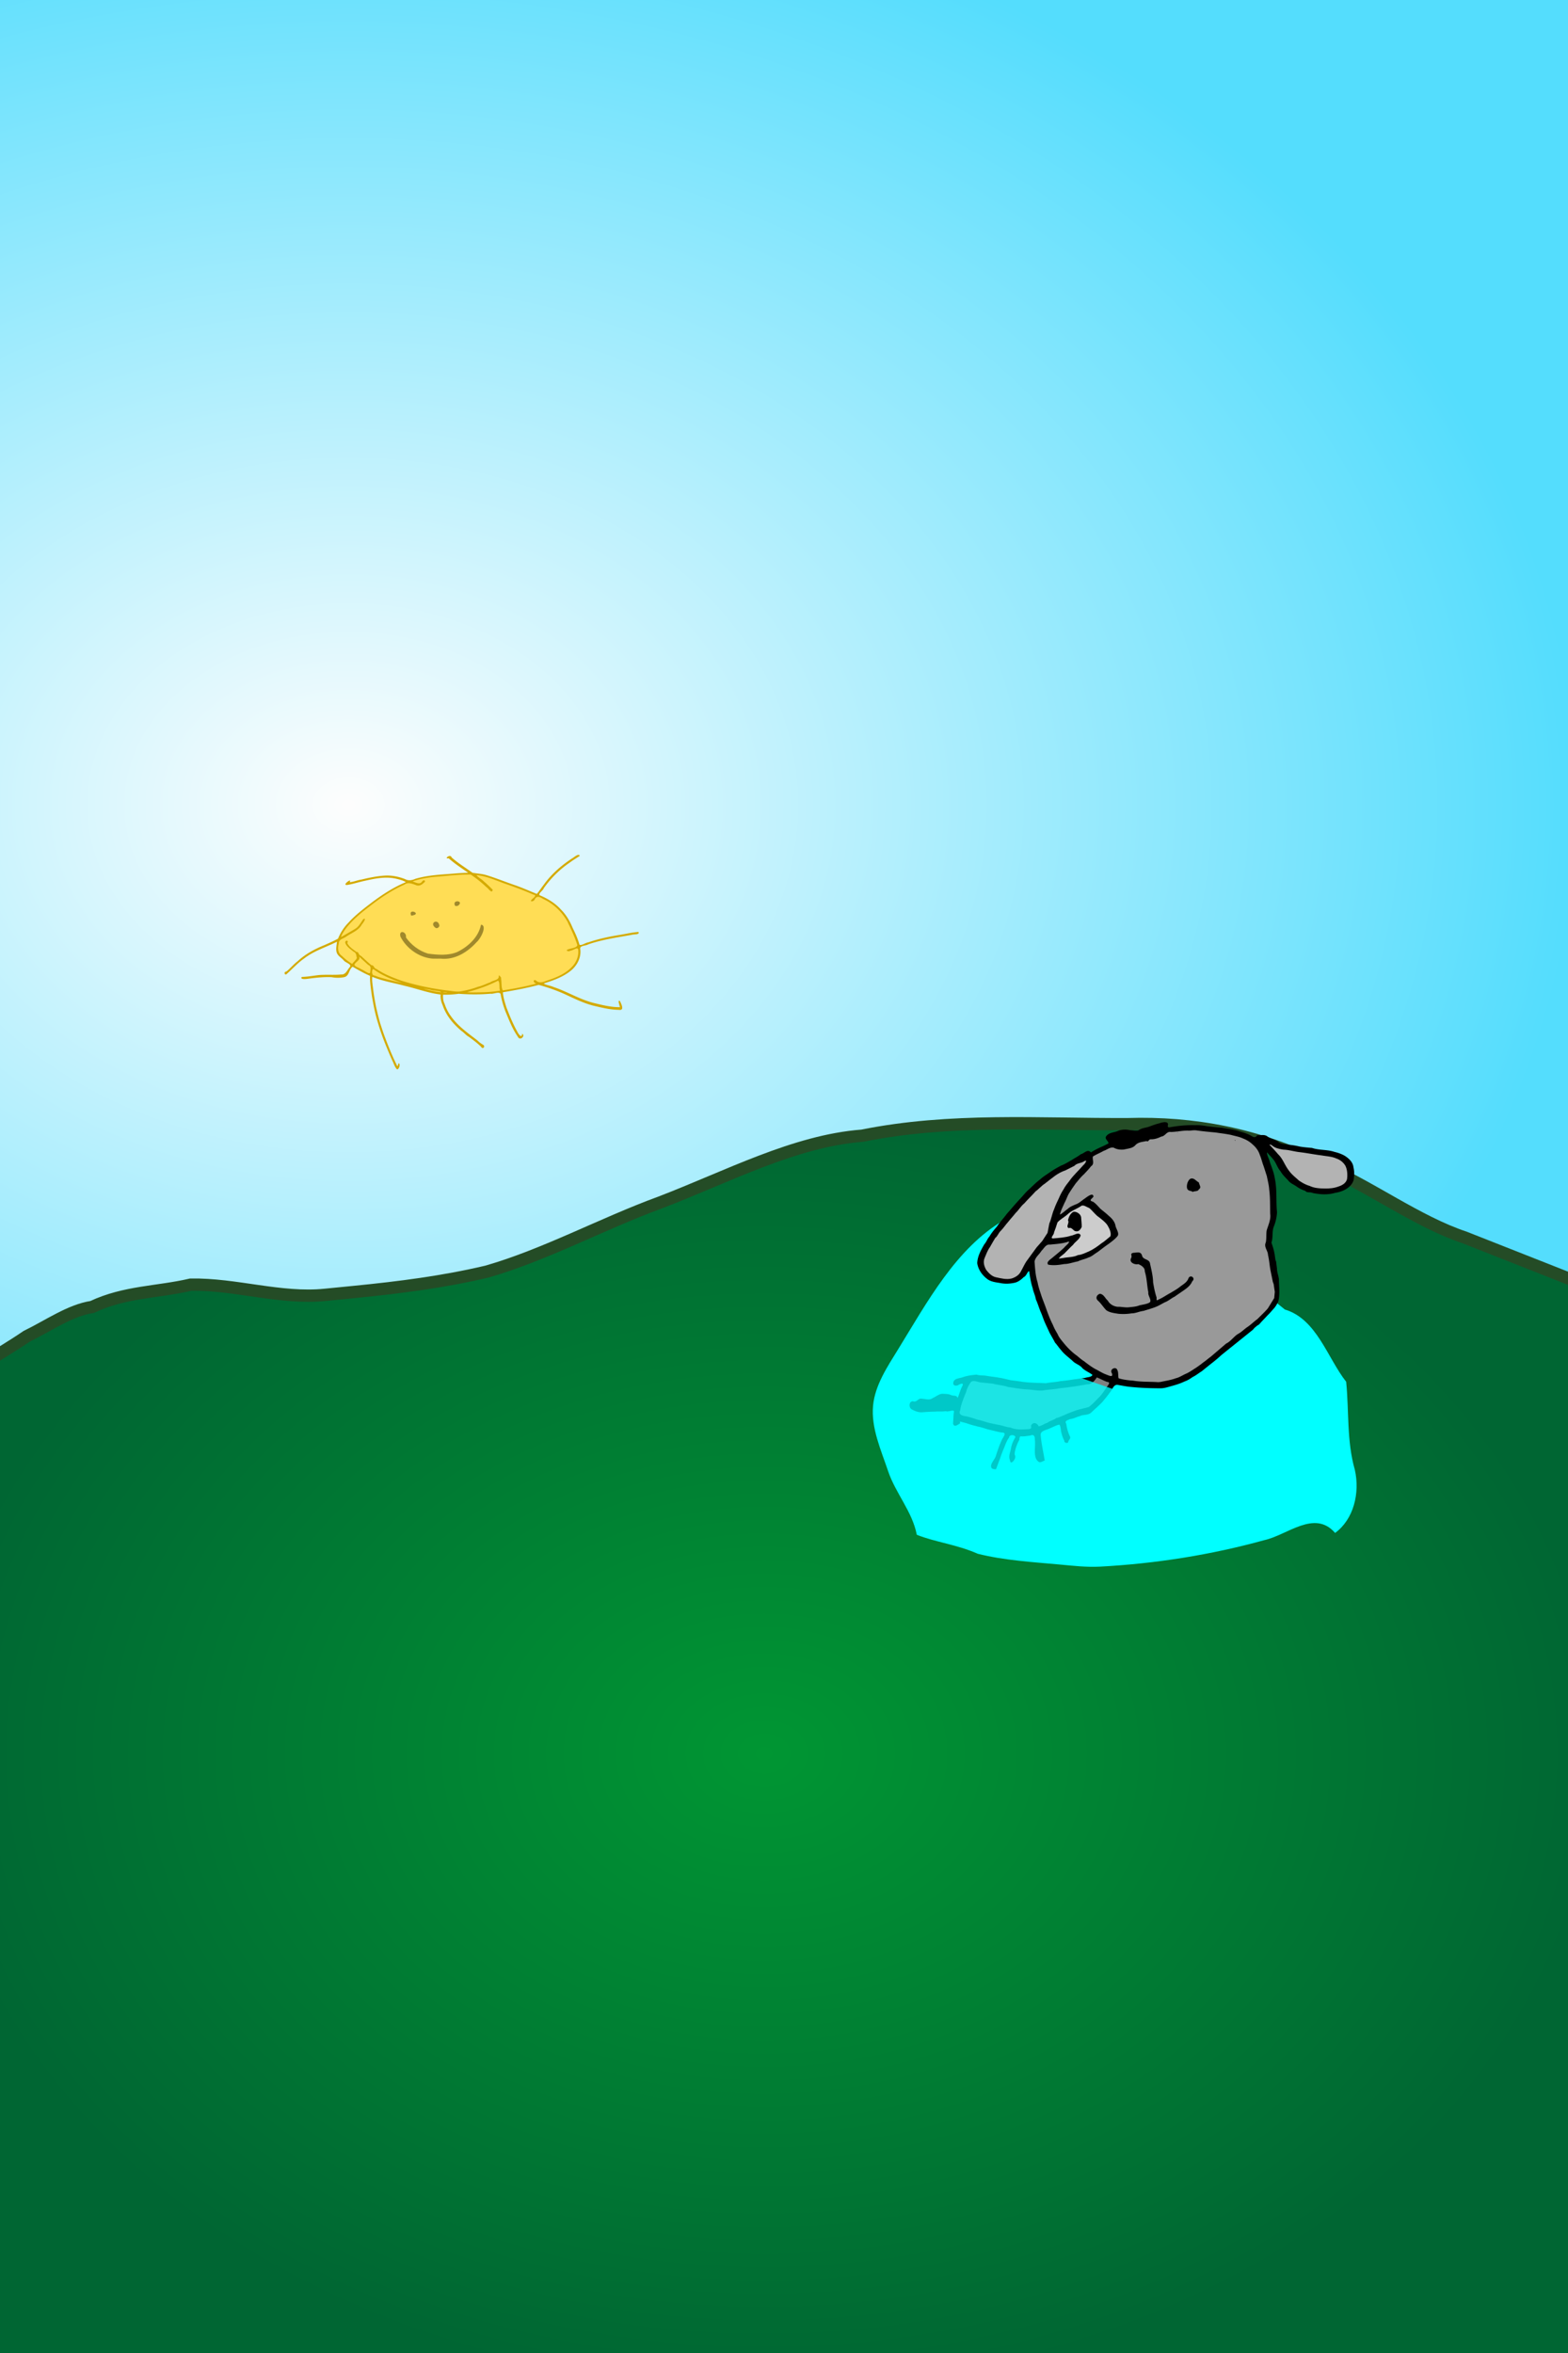 <svg xmlns="http://www.w3.org/2000/svg" xmlns:xlink="http://www.w3.org/1999/xlink" width="2000" height="3000"><rect width="100%" height="100%" fill="#333333" stroke="none"/><defs><linearGradient id="b"><stop offset="0" stop-color="#009633"/><stop offset="1" stop-color="#063"/></linearGradient><linearGradient id="c"><stop offset="0" stop-color="#fff"/><stop offset="1" stop-color="#54deff"/></linearGradient><linearGradient id="a"><stop offset="0" stop-color="#fff"/><stop offset=".5" stop-color="#d4c37f" stop-opacity=".498"/><stop offset="1" stop-color="#a80" stop-opacity="0"/></linearGradient><linearGradient xlink:href="#a" id="e" x1="-45.755" y1="296.36" x2="1051.261" y2="296.36" gradientUnits="userSpaceOnUse" gradientTransform="matrix(2.206 0 0 4.368 96.827 -850.192)"/><radialGradient xlink:href="#b" id="f" cx="502.638" cy="609.739" fx="502.638" fy="609.739" r="564.019" gradientTransform="matrix(1.892 0 0 1.447 23.77 -878.556)" gradientUnits="userSpaceOnUse"/><radialGradient xlink:href="#c" id="d" cx="-298.481" cy="496.389" fx="-298.481" fy="496.389" r="450.22" gradientTransform="matrix(2.688 0 0 3.482 2007.982 -1283.964)" gradientUnits="userSpaceOnUse"/></defs><path transform="rotate(-90 1116 1116)" opacity=".99" fill="url(#d)" stroke="url(#e)" stroke-width="3.104" d="M-2.984-1121.655h2417.292v3132.124H-2.984z"/><path d="M2034.703 798.256l-2115.538 8.805c.093 10.454-17.992-1181.033 5.165-1257.829 36.139-34.884 73.208-52.567 109.79-77.552 27.766-13.492 55.406-33.17 83.407-37.341 41.705-19.694 83.675-18.63 125.694-28.424 57.153-1.057 114.169 18.647 171.241 12.998l38.473-3.809c56.014-5.544 112.052-12.607 167.965-25.802 73.877-21.14 147.167-61.05 220.915-88.083 85.854-32.796 171.467-78.613 257.848-85.196 112.898-22.756 226.008-14.243 339.013-14.738 82.719-2.55 165.479 12.485 247.55 53.007 60.833 25.795 121.073 71.216 182.107 91.534l161.64 63.75c13.793 395.92 4.136 937.003 4.73 1388.68z" fill="url(#f)" stroke="#244c26" stroke-width="15.705" stroke-dashoffset="2.08" transform="translate(0 2232)"/><path d="M506.476 1363.44c-3.166-3.07-4.213-7.76-6.242-11.595-1.585-3.615-3.252-7.332-4.703-10.917-5.065-11.897-9.768-24.159-13.398-36.653-3.589-11.342-5.836-23.135-7.83-34.874-1.075-8.38-2.575-16.762-2.302-25.242-7.728-3.24-14.99-7.502-22.231-11.621-4.263 2.994-4.176 9.32-8.139 12.166-1.738 1.248-4.07 1.44-6.196 1.679-4.074.457-8.668.239-12.287-.506-10.035-.486-20.013.622-29.938 1.957-2.446.402-11.117 1.424-8.259-2.293 7.231-.132 14.422-1.507 21.605-2.35 9.546-.805 19.166.158 28.692-.755 5.741.428 7.51-5.54 10.638-9.095 3.883-4.172-5.823-5.841-7.83-9.34-3.068-3.273-7.74-5.611-8.766-10.295-1.083-4.106.268-9.7.546-13.057-14.007 7.073-29.515 11.634-42.026 21.49-7.943 5.484-14.426 12.785-21.568 19.128-3.157 3.718-4.729-2.677-1.175-2.435 5.14-3.997 9.286-9.283 14.445-13.164 9.783-9.18 21.782-15.625 34.17-20.623 5.902-2.658 11.888-5.151 17.517-8.357 3.081-7.569 7.513-14.53 13.297-20.353 9.07-10.024 19.876-18.137 30.569-26.309 13.25-9.858 27.238-18.979 42.598-25.257-2.935-2.168-9.23-3.776-13.705-4.738-12.732-2.58-25.812.063-38.276 2.9-7.573 1.573-14.957 4.01-22.574 5.337-8.221.927 7.018-10.084 2.804-3.45 5.086-.402 9.912-2.651 14.999-3.368 9.856-2.358 19.834-4.473 29.97-5.071 8.802-.52 17.536 1.277 25.726 4.424 4.366 2.417 8.716 1.603 13.13-.312 16.19-4.85 33.181-5.372 49.903-6.764 5.83-.54 11.691-.759 17.533-1.013-8.457-5.902-17.192-11.487-24.862-18.432-6.734 1.227 2.118-6.252 3.777-1.055 8.224 7.36 17.68 13.056 26.572 19.51 5.781 1.042 11.81 1.28 17.508 2.965 12.765 3.864 25.077 8.973 37.689 13.239 9.1 3.199 17.9 7.178 26.852 10.759 3.183-3.589 5.825-7.89 8.88-11.685 9.57-13.45 22.21-24.41 35.937-33.482 2.711-1.332 8.375-7.1 10.045-3.348-4.158 2.773-8.57 5.339-12.593 8.404-13.008 8.784-24.36 20.025-33.4 32.85-.717 3.09-9.342 8.024-3.913 9.516 9.561 4.17 18.7 9.765 25.726 17.587 6.643 6.61 11.499 14.815 15.015 23.437 3.368 6.834 6.638 13.938 8.646 21.36 2.343 1.89 7.765-2.527 11.233-2.822 12.944-4.47 26.369-7.346 39.88-9.48 8.045-1.327 16.04-3.277 24.18-3.82 2.197 3.788-6.388 2.71-8.96 3.734-18.493 3.312-37.226 5.922-55.06 12.077-3.096 2.054-11.383 1.2-10.17 6.256 1.4 10.745-4.324 21.34-12.72 27.804-9.865 7.76-21.963 12.073-33.846 15.712 1.811 2.027 8.88 2.812 12.587 4.662 18.065 5.984 34.366 16.54 53.061 20.744 10.337 2.553 20.825 5.009 31.55 4.932-.373-1.99-3.588-10.14 0-7.755 1.636 3.715 6.342 12.44-1.656 11.124-10.827-.082-21.4-2.8-31.888-5.214-12.502-3.177-24.075-8.846-35.683-14.236-11.087-5.133-22.712-9.173-34.466-12.37-15.04 4.017-30.357 6.842-45.698 9.421.514 6.706 2.638 13.226 4.638 19.628 4.145 10.61 8.413 21.214 14.075 31.109 1.333 2.98 5.694 8.344 5.913 2.093 4.584 2.895-2.988 9.808-5.601 3.679-6.914-9.886-11.207-21.308-15.83-32.351-2.667-7.122-4.828-14.455-6.066-21.989-2.01-3.61-8.877.312-12.864-.343-13.435 1.168-26.988 1.054-40.433.088a133.696 133.696 0 0 1-20.129 1.203c-.129 3.85.01 7.738 1.813 11.235 1.971 5.744 4.56 11.296 8.268 16.174 8.781 12.638 21.682 21.548 33.716 30.83a34.37 34.37 0 0 0 7.596 5.756c2.784 2.184-.766 6.273-2.864 2.331-4.913-4.718-10.359-8.824-15.844-12.837-2.7-1.197-5.977-5.237-9.204-7.353-10.437-8.763-19.654-19.637-23.948-32.745-2.007-4.257-2.96-8.94-2.668-13.653-15.557-1.816-30.253-7.506-45.441-10.984-13.893-3.785-28.277-6.022-41.656-11.531-.665 4.875.455 10.024.958 14.946.97 7.89 2.316 15.766 3.869 23.573 1.588 6.974 3.278 13.917 5.248 20.725 2.1 6.314 4.077 12.683 6.51 18.907 4.32 11.488 8.914 22.832 14.388 33.84 1.67 5.347 2.033-3.367 3.034-1.562 1.955 1.09.062 7.565-2.398 7.563z" fill="#d4aa00"/><path d="M586.511 1264.104c7.886-1.28 15.885-3.196 23.252-6.018 5.41-1.16 10.332-3.796 15.525-5.633 3.343-2.605 10.551-2.483 10.933-7.276-.326-3.423 1.995.096 2.59.773.553.63.274 1.653.403 2.48.746 4.765.075 11.269 2.153 14.308 14.39-2.218 28.769-4.905 42.815-8.699-3.287-.41-5.369-5.244-.84-4.216 3.697 3.981 8.818 2.708 13.27.762 13.192-4.21 26.973-9.746 35.647-21.07 3.916-5.392 6.132-12.235 5.216-18.994-.772-3.69-6.807 1.506-9.77 1.5-1.983 1.792-7.482-.077-3.136-1.601 3.656-1.514 10.967-1.614 11.872-5.427-3.254-10.407-8.05-20.246-12.7-30.083-7.12-12.463-17.999-23.027-31.198-28.869-3.792-2.514-8.096-4.516-10.53.648-.895 2.871-7.23 3.704-3.718.134 1.725-1.691 7.464-5.565 2.11-6.241-12.285-5.436-24.923-10.011-37.609-14.391-11.41-4.193-22.712-9.271-34.943-10.434.73 2.116 6.728 5.22 9.281 8.02 4.007 3.371 7.89 7.086 11.343 10.707-1.12 5.757-5.712-2.235-8.168-3.488-6.13-5.929-12.846-11.195-19.906-15.967-15.552-.292-30.99 1.84-46.474 2.943-9.394 1.067-18.873 2.573-27.775 5.845 3.863 1.054 9.126 4.688 12.242.201 2.06-3.372 5.798-.803 2.102 1.541-2.88 2.99-6.828 4.751-10.788 2.536-4.622-1.5-9.462-3.593-13.857-.279-14.651 6.508-28.174 15.32-40.898 25.015-12.587 9.56-25.26 19.47-34.76 32.235-1.883 2.853-4.822 7.135-5.143 9.647 6.116-3.503 12.297-6.987 18.281-10.676 4.574-2.884 6.91-7.859 9.99-12.09 4.975-2.763-.235 5.157-1.76 6.616-4.147 7.963-13.165 10.817-20.086 15.655-3.416 2.602-9.61 3.26-9.347 8.67-1.47 5.53-1.436 12.288 3.87 15.772a72.306 72.306 0 0 0 13.179 10.327c1.736-2.574 5.049-4.993 5.98-7.632-.809-3.164-.505-6.482-4.112-7.932-3.816-3.212-8.615-6.093-10.495-10.899-1.343-4.071 5.123-4.135 2.337-.188 2.517 5.128 7.708 8.267 12.121 11.59 2.201-1.245 2.337 4.118 5.189 4.61 4.63 4.05 8.895 8.476 13.773 12.21 2.783-.767 2.91 4.041 6.137 4.602 9.541 6.597 20.477 10.86 31.306 14.78 18.734 6.005 38.11 10.009 57.642 12.54 5.792.483 11.626 1.986 17.454 1.436zM570.34 1265.378c-1.943-.813-8.09-.34-3.232-.01 1.076-.103 2.176.271 3.233.01z" fill="#fd5"/><path d="M611.609 1265.222c8.744-.06 17.551-.695 26.155-2.115-1.422-3.604.281-11.203-2.536-12.741-12.594 6.374-25.959 11.107-39.594 14.632 5.198.513 10.68.28 15.975.224zM562.732 1264.838c-2.99-1.89-9.793-1.457-14.094-2.956-1.895-.21-8.45-1.75-7.921-1.24 6.966 2.05 14.11 3.649 21.322 4.478z" fill="#fd5"/><g fill="#a0892c"><path d="M551.47 1222.214c-17.255-1.52-33-13.114-40.639-27.894-2.724-9.267 8.107-6.885 6.986.957 6.625 9.421 16.78 17.174 28.122 20.582 12.234 1.621 25.749 2.736 37.264-2.071 14.434-7.117 27.12-19.024 30.362-34.902 8.302 1.042-.434 18.108-5.642 22.292-11.338 12.662-27.694 22.977-45.737 21.086-3.571 0-7.145.046-10.715-.05z"/><path d="M555.82 1183.163c-9.312-6.19 3.127-13.114 4.658-2.873-.34 1.91-2.649 3.745-4.659 2.873zM524.514 1167.473c-4.807-10.607 15.396-2.08 0 0zM580.095 1154.133c-3.126-7.594 12.061-5.828 4.357.471-1.17.433-3.628 1.232-4.357-.471z"/></g><path d="M511.938 1253.037c-12.418-4.496-24.962-9.377-35.58-17.4-2.198-.567-2.878 8.189.948 7.99 11.164 4.379 23.013 6.619 34.6 9.508zM472.158 1240.104c.161-3.966 2.164-8.097-2.7-9.998-3.868-3.63-7.775-7.222-11.696-10.787 2.84 4.538-3.885 6.64-5.605 10.205-.422 3.07 6.526 4.3 8.92 6.471 2.65.564 9.972 6.849 11.081 4.109z" fill="#fd5"/><path d="M1702.927 1954.436c-26.184-30.293-61.204 2.926-90.241 9.183-68.345 18.904-138.945 29.986-209.617 33.792-17.178.925-34.408-1.124-51.538-2.695-34.963-3.204-70.413-5.226-104.432-13.71-26.237-11.732-54.555-14.893-77.744-24.213-5.474-29.249-27.108-52.998-36.556-81.107-9.125-27.147-21.953-55.245-19.177-83.75 2.53-25.98 18.177-49.31 31.878-71.528 37.248-60.404 73.71-128.712 134.845-164.747 33.129-19.526 75.276-24.958 113.493-20.692 57.158 6.38 115.686 28.44 158.74 67.61 28.436 22.743 58.171 43.822 86.256 67.01 40.703 12.112 54.275 61.783 78.209 92.114 3.772 37.438.531 75.454 11.08 112.327 6.628 29.46-1.45 63.116-25.196 80.406z" fill="#0ff"/><g><path d="M1264.659 1871.542c-2.347-4.67 3.55-9.795 5.414-14.715 2.219-7.158 4.624-14.3 7.83-21.062 1.66-3.753 7.197-9.62-.528-9.382-5.04-.84-9.889-2.259-14.86-3.358-5.2-1.168-10.366-3.424-15.469-4.187l-3.01-.923c-5.743-1.082-11.18-3.7-16.979-4.776-1.583-.729-3.753-1.17-2.137 1.318-2.531 1.58-7.828 6.141-9.277.674.312-4.415.433-9.176.872-13.79 1.99-6.032-6.877-.379-10.07-2.178-4.95.761-7.988.17-13.663.591-5.567.14-11.128.365-16.639.895-4.869.196-9.158-1.481-13.494-3.923-3.823-2.45-3.259-10.81 2.206-10.091 4.833 1.547 6.289-4.469 10.982-3.284 4.776.19 9.618 2.357 13.916-.89 4.13-1.784 7.769-5.202 12.282-5.447 3.811.28 7.272.027 10.57 1.49 3.64 1.692 8.165-.06 8.7 4.038 2.208-4.428 3.4-10.04 5.826-14.777 2.692-4.557-.846-4.078-3.952-2.355-3.107 2.284-8.623 1.622-7.049-3.358 1.256-4.758 7.774-4.675 11.774-6.072 5.632-2.093 11.672-2.781 17.62-3.368 4.631 1.403 9.097.718 13.219 1.627 5.39.83 10.835 1.436 16.246 2.388 4.879.72 9.641 2.16 14.51 3.16 4.934.592 8.956 1.044 13.766 1.85 10.195 1.458 20.606 1.409 30.914 1.938 6.058-1.367 12.336-1.282 18.396-2.702a221.388 221.388 0 0 0 17.39-2.232c4.844-.609 9.141-1.254 13.987-1.854 3.005-1.05 8.789-.924 9.398-3.962-4.099-3.124-8.956-4.971-12.643-8.344-3.24-4.383-9.08-5.487-12.858-9.6-4.954-4.484-10.59-8.37-14.636-13.81-2.696-2.898-4.93-6.526-7.53-9.272-2.209-4.483-4.83-8.55-7.13-13.01-1.878-4.233-3.841-8.192-5.698-12.414-2.106-4.632-3.407-9.323-5.503-13.873-2.226-5.194-3.664-10.678-6.09-15.778-.68-4.912-3.205-9.458-4.092-14.425-2.314-6.971-3.396-14.274-4.424-21.526-2.146-.127-3.601 6.398-7 7.507-3.546 3.603-7.895 6.743-12.879 7.449-5.203 1.041-10.303 1.256-15.634.365-5.817-1.101-11.985-1.425-17.078-4.745-6.836-4.803-12.432-12.308-13.677-20.82.266-8.787 4.812-16.805 9.111-24.233 2.616-2.766 3.684-6.803 6.405-9.708 2.643-4.557 6.088-8.786 9.608-12.75 3.656-5.651 8.44-10.475 12.376-15.91 5.671-6.424 11.142-13.03 16.993-19.27 3.82-3.934 7.217-8.6 11.537-12.23 4.658-4.336 9.095-8.926 14.197-12.712 3.89-3.575 8.431-6.29 12.736-9.31 4.433-3.111 9.224-5.77 14.027-8.343 4.758-1.73 9.02-4.552 13.49-7 3.726-2.576 8.043-4.525 11.482-7.388 4.48-1.04 8.924-7.4 13.029-2.32 3.694-2.517 7.74-4.53 11.854-6.473 3.488-1.422 7.007-3.242 10.567-5.042.242-3.027-5.736-5.998-2.757-9.356 3.248-4.436 9.292-4.547 14.054-6.246 4.968-2.374 10.902-2.539 16.144-1.268 3.122-.03 7.677 1.078 10.779.21 3.785-2.783 8.084-3.173 12.218-4.267 4.755-1.62 9.35-3.616 14.291-4.69 3.26-1.263 11.964-3.433 11.14 2.08-1.265 4.51 2.804 2.71 5.624 2.365 9.676-1.588 19.494-2.387 29.317-2.113 4.928-.227 9.751.398 14.577 1.244 6.462.798 12.918 1.602 19.417 1.959 7.498 1.678 15.273 2.028 22.513 4.754 5.399 1.453 10.87 3.187 15.617 6.141 2.791 1.659 4.818 1.805 6.728-1.245 4.541.162 9.486-1.495 13.338 1.738 4.01 2.644 8.963 3.653 13.113 6.203 3.734 3.58 9.27 3.293 14.082 4.24 4.759.307 9.237 1.183 13.84 2.233 5.155.902 10.417 1.32 15.604 1.738 3.717 1.336 8.733 1.984 13.032 2.38 5.429.551 10.472.953 15.587 2.682 4.532 1.038 9.42 2.789 13.22 5.054 5.281 3.34 10.382 8.154 11 14.704 1.305 5.168 1.109 10.927.2 16.13-1.488 4.992-5.25 8.833-9.656 11.558-4.31 2.524-9.083 4.054-13.964 4.766-9.201 2.757-19.066 2.112-28.37.244-3.533-1.667-8.191-.088-9.405-2.67-4.1-1.37-7.92-3.152-11.53-5.773-3.607-2.6-7.949-4.016-10.554-7.685-3.457-3.612-7.327-7.279-9.7-11.542-3.35-3.764-4.965-8.62-7.582-12.856-2.716-4.171-6.473-7.504-9.648-11.345-.615 2.932 2.737 8.519 3.585 12.444 2.397 6.745 5.13 13.432 6.258 20.556 3.129 14.21 1.333 28.883 2.863 43.254-.307 6-1.599 11.919-3.735 17.499-3.088 6.67-1 14.47-3.373 21.296 1.405 4.39 3.004 8.837 3.753 13.455.752 2.778 1.123 10.056 2.084 10.208l1.158 9.132c.18 5.625 1.684 8.04 2.52 13.728.048 9.445 1.49 18.902-.7 28.175-1.72 3.785-3.6 7.128-6.476 10.095-2.833 3.187-4.396 5.16-7.363 7.987-3.546 3.922-7.376 7.632-10.774 11.654-2.527 1.173-7.164 5.273-7.45 6.32l-40.522 32.558c-4.22 3.949-8.71 7.638-13.25 11.148-3.871 3.112-7.825 6.22-11.664 9.422-4.092 2.523-7.839 5.664-12.21 7.725-2.81 2.096-6.552 4.326-9.951 5.449-4.757 2.329-10.088 4.039-15.278 5.492-5.036 1.338-10.042 3.221-15.3 3.212-12.653-.025-25.341-.453-37.933-1.737-5.846-.477-11.554-1.813-17.338-2.684-5.125-.13-6.198 6.52-9.255 9.565-3.076 4.366-6.473 8.36-9.827 12.46-4.49 4.703-9.473 8.864-14.153 13.364-4.01 3.735-9.91 2.206-14.486 4.528-4.398 1.152-7.837 3.298-12.763 3.845-2.887 1.495-7.173 2.227-4.493 5.906.57 5.358 2.306 11.083 4.408 15.694 2.123 2.852-1.696 4.886-2.015 7.68.105 1.564-5.383 1.639-4.978-2.088-1.866-2.802-3.111-7.524-4.092-11.403-.227-1.078-.528-7.574-2.217-8.764-3.967.692-8.081 3.133-12.12 4.678-3.982 2.22-12.387 2.9-11.644 8.828.844 10.89 3.459 21.553 5.103 32.307-2.506.561-5.381 3.107-7.519 1.683-8.132-5.415-3.627-19.215-5.116-28.862.291-4.096-1.696-6.668-5.693-4.732-3.878.432-7.457 1.22-11.395 1.018-2.396-.638-2.632 2.978-2.638 4.525-2.041 3.427-3.39 7.016-4.617 10.61-.627 2.95-2.231 7.686-.7 9.402l-.04.437c1.412 3.739-6.06 12.719-6.506 5.604-2.182-4.906.177-9.982 1.17-14.878.717-5.092 2.892-9.981 5.525-14.393.749-3.313-7.781-4.225-7.84.185-2.902 3.604-4.433 8.14-6.151 12.426-1.865 4.588-3.754 8.943-5.184 13.68-1.898 4.8-3.61 9.632-5.416 14.338 0 0-4.854.09-5.752-1.696z"/><path d="M1309.84 1822.22c3.748.045 6.4-.23 5.267-4.519 2.308-5.06 7.735-3.894 9.654.755 3.835-.144 7.234-3.49 11.323-4.48 3.421-2.856 8.14-3.195 11.446-6.193 1.75.319 6.483-2.419 9.376-3.252 5.135-2.607 10.686-4.443 15.973-6.46 5.053-1.628 10.653-2.577 15.862-4.162 5.516-4.018 9.971-9.39 14.863-14.145 3.043-3.623 5.688-7.53 8.218-11.501 2.017-2.895 5.359-6-.066-6.516-4.327-1.546-8.848-4.141-12.734-5.63-2.811 4.39-6.662 9.24-12.464 8.83-4.963.882-9.527 1.773-14.533 2.495-6.841.946-13.733 1.916-20.636 2.596-6.953 1.562-14.14 1.39-21.13 2.77-7.536.644-14.956-1.396-22.483-1.464-7.288-.6-14.564-1.914-21.75-2.965-6.42-2.24-13.346-2.43-19.82-4.32-5.376-.527-10.595-1.123-15.961-1.588-3.785-.8-7.592-2.748-11.504-.952-2.628 3.813-5.312 8.006-6.264 12.74-1.846 4.49-3.71 8.904-5.231 13.5-1.108 3.378-2.104 6.664-2.55 10.416-3.026 5.93 4.016 7.2 8.334 7.657 4.344 1.153 8.69 2.369 12.995 4.01 4.818.857 9.377 2.525 14.043 3.887 4.917 1.15 9.791 2.384 14.803 3.127 4.655.94 9.116 2.838 13.866 3.174 6.488 2.963 14.125 2.61 21.103 2.19z" fill="gray"/><path d="M1221.168 1784.927c-.96-1.438-.84 1.389 0 0z"/><path d="M1480.403 1761.902c6.389-1.414 12.982-2.273 19.154-4.613 5.078-1.134 9.4-4.376 14.198-6.267 4.253-2.064 7.994-4.857 11.994-7.288 2.773-1.984 5.896-4.036 8.58-6.36 3.576-2.41 6.709-5.23 10.175-7.746l19.59-16.728c4.997-1.974 10.624-9.881 15.405-12.363 3.766-2.078 7.072-5.357 10.694-8.036 4.862-3.06 8.963-7.372 13.648-10.707 4.4-4.503 9.148-8.794 13.238-13.54l8.173-13.217.768-7.962-1.477-10.01-1.006-2.657-2.767-13.479c-1.466-6.861-1.715-14.005-3.409-20.839-.088-5.633-5.57-10.152-2.84-15.974 1.096-5.087.301-10.308 1.153-15.378 1.998-6.838 5.427-13.558 4.458-20.9-.274-10.4.139-20.841-1.246-31.167-.336-5.806-1.94-11.516-3.02-17.234-1.53-4.485-2.84-9.033-4.418-13.504-1.665-4.443-2.583-8.903-4.468-13.247-1.555-5.116-4.723-9.634-8.827-13.182a37.057 37.057 0 0 0-12.772-8.03c-4.764-2.257-9.957-2.978-14.99-4.445-6.586-1.396-13.293-2.118-19.944-3.149-7.976-.718-15.942-1.465-23.87-2.584-4.66-.7-7.92.569-11.889.16-7.078.018-14.025 1.63-21.1 1.795-5.944-.924-7.112 5.364-12.385 5.84-3.875 1.97-8.167 3.414-12.568 3.468-3.925-.448-3.422 3.968-6.2 2.23-5.344 1.218-10.852 1.134-14.738 5.799-3.72 3.59-9.063 3.747-13.927 4.972-4.576.512-9.206-.041-13.147-2.283-4.692-1.168-8.814 2.855-13.007 4.064-4.438 2.628-9.269 4.403-13.579 7.16-1.125 3.977 2.56 9.286-2.435 12.435-2.738 3.706-5.883 6.772-8.993 10.208-3.955 3.446-7.066 7.597-10.49 11.577-2.686 3.79-5.405 7.736-7.863 11.644-2.741 3.944-3.905 8.744-6.394 13.099-2.11 4.943-4.86 9.903-5.909 15.111 3.252-1.574 6.607-5.003 9.87-7.183 2.789-2.844 6.585-4.17 9.853-5.66 4.772-1.538 8.175-5.15 12.27-7.85 2.712-1.923 10.335-8.128 10.79-2.181-1.846 2.749-6.683 4.853-.656 6.385 3.918 2.572 6.486 5.99 9.728 9.269 3.421 2.835 7.196 5.661 10.655 9 3.848 3.097 7.222 7.178 8.278 11.953.582 4.43 5.573 10.094 2.532 13.863-3.176 3.875-7.548 6.975-11.348 9.855-4.717 3.13-9.379 6.955-14.076 10.396-3.89 2.245-7.172 5.596-11.48 6.837-4.41 2.13-9.146 2.776-13.525 4.98-5.83.993-11.422 3.348-17.417 3.368-6.73 1.178-13.752 2.115-20.516.76-2.793-3.484 3.054-6.648 5.625-9.013 4.917-4.076 9.964-8.098 14.648-12.504 1.635-2.195 7.823-6.823 6.05-7.956-7.716 2.77-16.004 3.118-24.08 3.951-5.218-.717-7.586 5.015-10.774 7.934-2.792 4.712-7.657 7.781-8.804 13.548.676 9.006 1.133 18.103 3.916 26.77.935 5.469 2.814 10.66 4.487 15.919 1.933 5.963 4.473 11.77 6.475 17.684 2.453 6.894 5.141 13.948 8.563 20.553 1.528 4.153 3.89 8.032 6.008 11.731 1.66 4.119 4.613 7.44 7.378 10.9 4.996 6.135 10.67 11.977 17.096 16.507 2.688 2.113 5.72 5.049 9.143 7.046 4.58 3.613 9.157 7.042 14.258 9.95 4.585 2.192 8.69 5.061 13.43 6.842 3.226 1.135 10.313 5.048 7.755-1.654-3.236-4.945 5.478-9.086 7.188-3.571 1.466 3.099.66 7.382 1.542 10.278 5.98 1.838 12.19 2.554 18.418 2.977 10.565 1.817 21.346 1.201 31.993 1.938a39.3 39.3 0 0 0 3.177-.295z" fill="#999"/><path d="M1426.583 1675.035c-5.252-.85-10.951-1.394-15.435-4.496-3.883-3.816-6.684-8.745-10.731-12.286-3.527-3.172-1.473-7.568 2.62-8.711 5.051.734 6.513 5.856 9.953 8.688 2.556 4.798 7.929 7.582 12.797 7.909 4.244-.21 9.842 1.233 14.625.554 4.37-.461 8.78-.687 12.858-2.36 4.038-1.03 8.359-1.384 12.052-3.155 5.34-2.1-1.618-9.053-.593-13.404-1.796-8.826-1.795-17.952-4.505-26.602.145-5.286-4.46-7.77-8.304-9.472-4.624 1.235-12.484-2.342-8.957-8.044 1.335-3.074-2.173-5.439 2.767-6.37 4.367-.08 9.395-2.295 11.01 3.704 1.197 5.39 9.256 4.126 10.087 9.762 1.742 8.068 3.823 16.103 3.986 24.394 1.117 6.445 2.292 12.745 4.363 18.92.29 2.955-.87 5.064 2.89 2.658 5.243-2.207 9.872-5.71 14.965-8.31 4.201-2.55 8.493-4.916 12.3-7.99 3.78-2.9 8.61-5.488 10.377-10.165 2.086-6.163 10.053-.901 4.917 3.486-1.848 4.64-5.903 8.005-9.85 10.786-4.223 2.957-8.484 5.8-12.657 8.744-4.27 2.025-7.897 5.5-12.338 7.08-4.273 2.16-8.237 4.772-12.762 6.363-4.751 1.812-9.691 3.117-14.52 4.658-5.17.528-9.911 3.13-15.205 3.103a66.755 66.755 0 0 1-16.71.556z"/><path d="M1457.321 1615.904c2.194-.358-.663.69 0 0zM1521.383 1519.715c-2.107-2.063-6.517-.554-7.393-5.192-.527-4.017.743-8.46 3.735-11.305 4.93-2.682 7.717 2.69 11.306 4.208.795 3.616 3.863 6.638.08 9.024-1.034 3.028-6.469 1.869-7.728 3.265zM1574.981 1454.178c.068-1.924 1.61.824 0 0zM1501.991 1443.8c-.94-1.305 2.103.944 0 0z"/><path d="M1359.014 1492.17c-4.732 1.555-9.168 3.961-13.122 6.778-4.573 3.397-8.953 6.818-13.439 10.336-4.21 2.66-7.345 6.706-11.385 9.492-4.749 5.332-10.098 10.366-14.736 15.658-4.233 3.319-6.835 8.302-10.827 11.969-3.127 4.049-6.672 7.769-9.826 11.786-3.307 3.616-5.973 7.887-9.393 11.253-2.697 2.477-3.839 6.77-6.88 8.963-2.202 3.868-4.79 7.918-6.79 11.694-3.074 4.211-4.782 9.235-6.826 14.026-2.059 5.122-.428 10.46 2.173 15.065 3.325 4.113 7.114 8.161 12.445 9.313 6.535 1.354 13.441 3.276 20.07 1.512 4.793-1.523 9.36-4.33 11.68-8.988 2.395-4.157 4.29-8.633 6.95-12.715l13.145-17.988 7.212-8.182 6.702-10.318 2.248-11.923c2.643-5.717 3.45-12.18 6.018-17.974 1.75-4.943 3.971-9.68 6.238-14.35 1.53-3.682 3.467-7.471 5.735-10.93 2.07-4.102 5.12-7.703 7.85-11.286 4.96-7.114 11.806-13.097 17.485-19.791 2.04-1.387 6.216-7.902 1.288-5.112-4.162 2.912-9.118 2.126-12.646 5.93z" fill="#b3b3b3"/><path d="M1355.692 1603.984c6.419-1.33 13.321-.82 19.334-3.81 4.986-.382 9.381-2.842 13.912-4.7 5.64-2.653 10.793-6.165 15.634-10.051 4.078-2.513 7.905-6.035 11.776-9.185 1.366-4.569-1.287-9.805-3.605-13.83-2.749-4.268-7.193-7.44-11.02-10.49-4.757-3.1-7.994-8.272-12.49-11.788-3.548-1.18-7.675-5.13-11.157-1.883-5.524 3.508-12.008 5.496-16.675 10.266-3.998 3.541-9.075 6.038-12.592 9.999-1.362 4.376-2.706 8.611-4.42 12.864.358 2.682-5.823 7.479-1.15 7.591 7.656-.666 15.531-1.116 22.84-3.498 3.888-.352 10.105-5.554 12.296-.464-1.062 5.01-6.932 7.94-9.788 12.24-3.4 2.926-6.216 6.237-9.52 9.384-2.335 2.916-7.24 5.272-8.535 7.984 1.728-.087 3.434-.48 5.16-.63z" fill="#ccc"/><path d="M1372.287 1569.822c-3.558-.18-4.676-5.635-9.129-4.035-4.214-1.952 1.45-6.707-.963-9.99 1.054-4.12 2.832-8.5 6.724-10.682 4.055-1.107 10.317 3.142 10.131 7.832.205 3.996.833 7.637.641 11.59-1.547 2.785-3.351 5.925-7.404 5.285z"/><path d="M1696.284 1515.073c4.798-.207 9.5-1.596 13.72-3.345 3.8-1.676 7.201-4.361 8.2-8.65.63-5.65.363-11.86-2.243-16.925a21.282 21.282 0 0 0-11.38-9.07c-5.902-2.702-12.414-2.816-18.693-3.955-9.628-1.16-19.263-3.139-28.808-4.24-6.755-.778-13.35-2.976-20.22-3.118-4.997-.9-10.264-1.819-14.214-5.25-2.252-1.671-4.831-1.98-1.752.735 3.148 3.44 6.258 6.664 9.235 10.282 6.27 5.824 8.526 14.203 13.801 20.798 3.4 4.958 8.315 8.653 12.696 12.694 4.274 2.926 8.766 5.517 13.788 6.946 6.56 3.184 14.097 3.305 21.25 3.365 1.54-.059 3.091-.052 4.62-.267z" fill="#b3b3b3"/><path d="M1436.988 1457.49c4.465.407 7.238-3.083 10.409-5.507-4.109.16-8.504 2.66-12.514 3.522-4.524.84-2.82 3.324.728 2.086l.674-.052zM1425.395 1452.72c2.523-1.57 8.396-2.346 9.067-4.35-4.424.001-9.501.015-13.286 2.39-.154 2.89 2.047 3.658 4.22 1.96z"/></g><path fill="#0ff" fill-opacity=".784" d="M1187.82 1690.725l281.52 97.51-53.16 137.04-281.519-97.51z"/></svg>